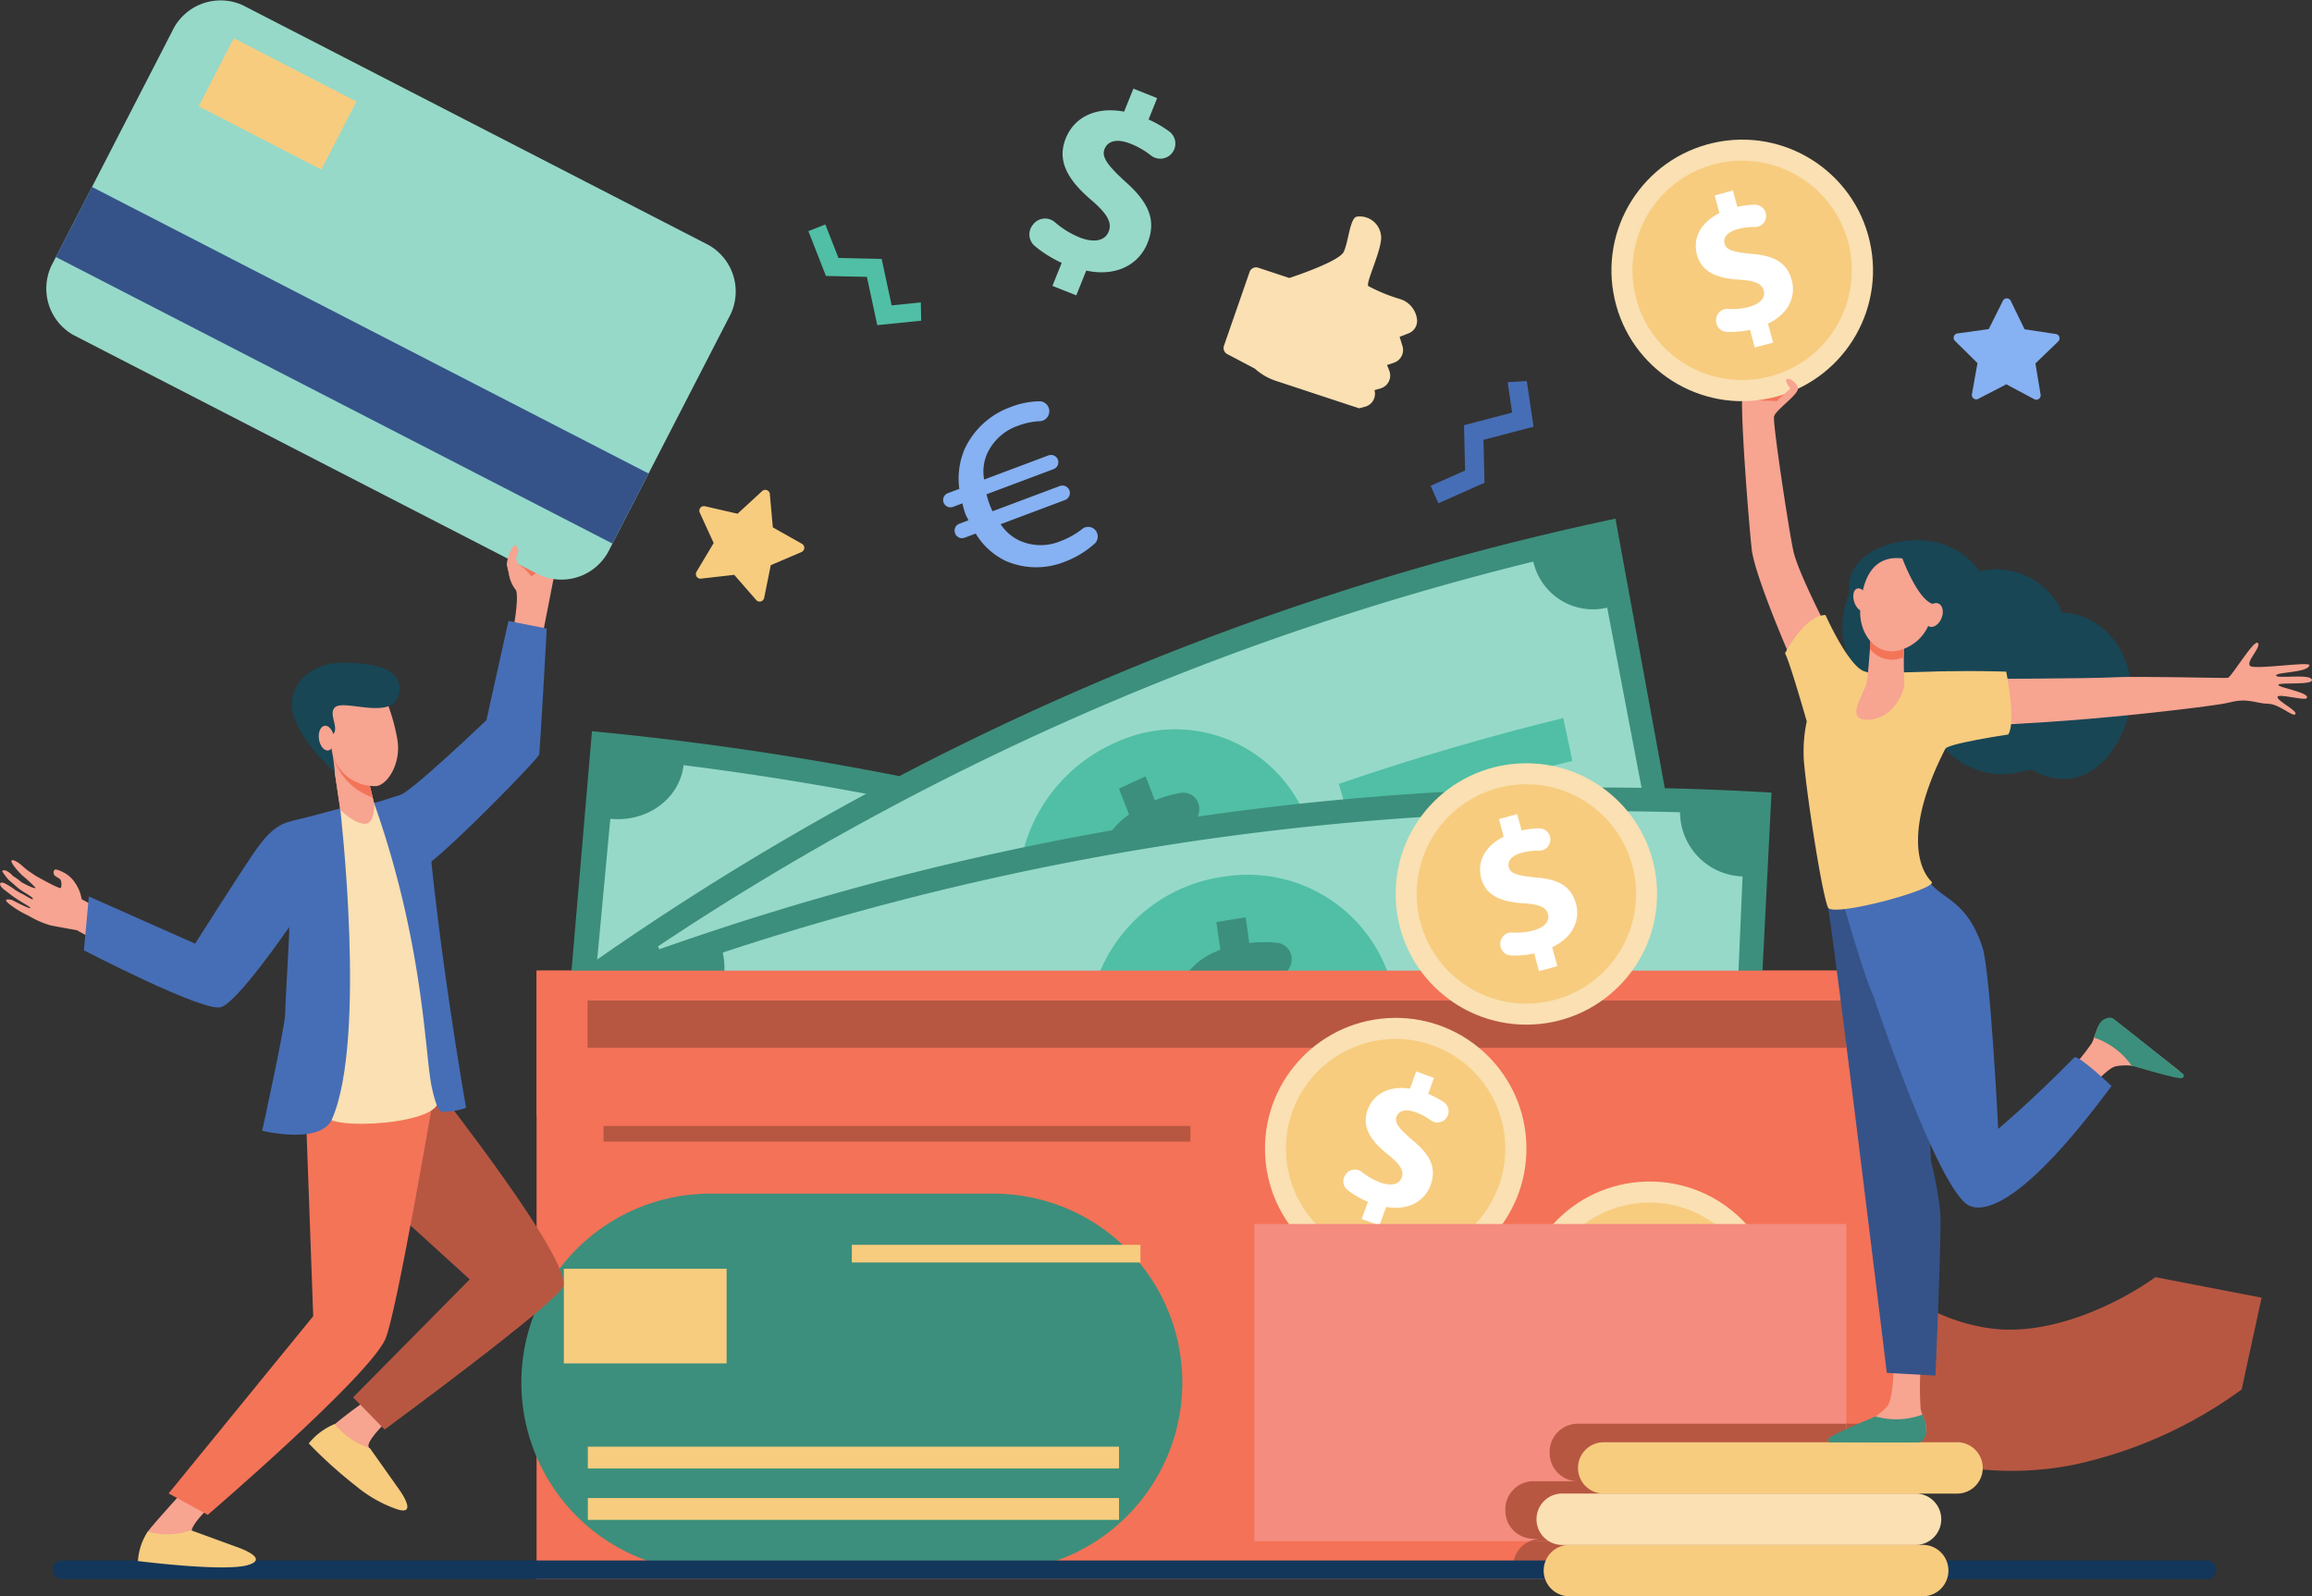 <svg xmlns="http://www.w3.org/2000/svg" width="242.734" height="167.614" viewBox="0 0 242.734 167.614">
  <rect x="0" y="0" width="242.734" height="167.614" fill="#333333" stroke="none"/>
  <g id="Group_5044" data-name="Group 5044" transform="translate(-28.465 -22.246)">
    <g id="Group_4979" data-name="Group 4979" transform="translate(28.465 22.246)">
      <g id="Group_4952" data-name="Group 4952" transform="translate(183.765 132.195)">
        <path id="Path_8648" data-name="Path 8648" d="M1937.545,1426.713a29.1,29.1,0,0,1-5.738-6.28l12.571-7.942s-.018-.029-.054-.084a16.3,16.3,0,0,0,3.151,3.218,19.631,19.631,0,0,0,9.233,4.024c4.4.7,8.933-.766,11.965-2.119a32.512,32.512,0,0,0,5.666-3.214l11.146,2.154-2.095,9.643a46.34,46.34,0,0,1-17.7,7.918A33.606,33.606,0,0,1,1937.545,1426.713Z" transform="translate(-1931.807 -1412.408)" fill="#b75742"/>
      </g>
      <path id="Path_8649" data-name="Path 8649" d="M2116.32,563.314l2.951-1.53,2.931,1.564a.457.457,0,0,0,.666-.478l-.543-3.279,2.394-2.306a.457.457,0,0,0-.249-.78l-3.286-.5-1.454-2.989a.457.457,0,0,0-.82,0l-1.487,2.971-3.292.459a.457.457,0,0,0-.257.778l2.366,2.333-.582,3.272A.457.457,0,0,0,2116.32,563.314Z" transform="translate(-1908.628 -521.432)" fill="#86b1f2"/>
      <rect id="Rectangle_213" data-name="Rectangle 213" width="145.17" height="15.196" transform="translate(56.335 101.916)" fill="#f47257"/>
      <g id="Group_4954" data-name="Group 4954" transform="translate(58.094 76.779)">
        <path id="Path_8650" data-name="Path 8650" d="M965.534,1019.027a280.338,280.338,0,0,0-104.8-31.4q2.028-23.76,4.058-47.519a324.127,324.127,0,0,1,121.17,36.307Z" transform="translate(-860.736 -940.106)" fill="#3c8f7c"/>
        <path id="Path_8651" data-name="Path 8651" d="M888.163,1005.75l2.765-29.636c3.836.393,7.273-2.082,7.691-5.631a321.751,321.751,0,0,1,101.594,30.441c-1.428,3.246.248,7.253,3.7,9.045q-6.271,13.353-12.542,26.707a6.031,6.031,0,0,0-8.372,2.958,282.546,282.546,0,0,0-89.215-26.732A6.393,6.393,0,0,0,888.163,1005.75Z" transform="translate(-884.945 -966.919)" fill="#96d9c9"/>
        <g id="Group_4953" data-name="Group 4953" transform="translate(16.06 18.48)">
          <path id="Path_8652" data-name="Path 8652" d="M1285.032,1119.586a16.449,16.449,0,0,1-20.49,10.232,17.553,17.553,0,0,1-11.958-20.248c1.891-8.808,11.254-14.086,20.746-11.15S1287.979,1111.1,1285.032,1119.586Z" transform="translate(-1222.334 -1097.604)" fill="#50bfa5"/>
          <path id="Path_8653" data-name="Path 8653" d="M1329.693,1163.033q.354-1.423.707-2.845a15.415,15.415,0,0,1-3.44-1.612,1.836,1.836,0,0,1-.662-2.384l.052-.1a1.765,1.765,0,0,1,2.546-.621,11.322,11.322,0,0,0,3.154,1.461c1.723.482,3.072.171,3.384-1.024.294-1.133-.491-2.14-2.577-3.523-3.015-1.992-4.94-4.071-4.275-6.993.6-2.648,3.044-4.231,6.6-3.92q.349-1.423.7-2.848,1.57.435,3.136.886-.336,1.315-.672,2.631a14.449,14.449,0,0,1,2.786,1.241,1.828,1.828,0,0,1,.727,2.479h0a1.854,1.854,0,0,1-2.589.549,10.356,10.356,0,0,0-2.659-1.172c-2.043-.58-2.91.084-3.114.922-.243.992.7,1.914,3.09,3.629,3.362,2.326,4.368,4.432,3.629,7.1-.736,2.648-3.245,4.31-6.831,3.916q-.394,1.524-.789,3.047Q1331.148,1163.436,1329.693,1163.033Z" transform="translate(-1287.555 -1133.81)" fill="#3c8f7c"/>
          <path id="Path_8654" data-name="Path 8654" d="M1022.868,1127.054q-12.515-2.888-25.251-4.7.294-2.285.589-4.569,12.9,1.833,25.605,4.765Z" transform="translate(-997.617 -1115.418)" fill="#50bfa5"/>
          <path id="Path_8655" data-name="Path 8655" d="M1589.181,1283.167q-11.647-5.7-23.681-10.365l1.522-4.324q12.191,4.73,24.012,10.509Z" transform="translate(-1498.869 -1248.429)" fill="#50bfa5"/>
        </g>
      </g>
      <g id="Group_4956" data-name="Group 4956" transform="translate(60.005 54.461)">
        <path id="Path_8656" data-name="Path 8656" d="M995.208,796.764a253.145,253.145,0,0,0-94.793,41.678l-23.39-40.359a292.689,292.689,0,0,1,109.6-48.19Z" transform="translate(-877.025 -749.893)" fill="#3c8f7c"/>
        <path id="Path_8657" data-name="Path 8657" d="M947.067,863.369l-14.414-25.32a7.444,7.444,0,0,0,2.55-9.367,290.491,290.491,0,0,1,91.9-40.4,6.419,6.419,0,0,0,7.756,4.836q2.785,14.6,5.571,29.208a6.356,6.356,0,0,0-4.537,7.676,255.091,255.091,0,0,0-80.7,35.481A5.512,5.512,0,0,0,947.067,863.369Z" transform="translate(-926.126 -783.773)" fill="#96d9c9"/>
        <g id="Group_4955" data-name="Group 4955" transform="translate(20.87 20.934)">
          <path id="Path_8658" data-name="Path 8658" d="M1306.931,949.414c2.54,8.632-1.773,17.86-9.443,21.165-7.678,3.285-16.572-.273-20.07-8.494a17.109,17.109,0,0,1,9.123-22.057A14.792,14.792,0,0,1,1306.931,949.414Z" transform="translate(-1250.194 -937.495)" fill="#50bfa5"/>
          <path id="Path_8659" data-name="Path 8659" d="M1360.45,1005.1l-1.058-2.712a13.4,13.4,0,0,1-3.434.907,1.668,1.668,0,0,1-1.812-1.475c-.006-.037-.012-.075-.017-.112a1.825,1.825,0,0,1,1.534-2.113,9.852,9.852,0,0,0,3.139-.844c1.54-.713,2.362-1.818,1.93-2.966-.412-1.088-1.551-1.389-3.859-1.163-3.332.334-5.907-.094-7.04-2.84-1.026-2.487-.1-5.3,2.7-7.315q-.533-1.354-1.067-2.708,1.4-.653,2.808-1.29l.965,2.519a12.663,12.663,0,0,1,2.745-.785,1.66,1.66,0,0,1,1.913,1.509h0a1.909,1.909,0,0,1-1.607,2.083,9.026,9.026,0,0,0-2.612.759c-1.831.838-2.1,1.917-1.787,2.713.371.943,1.581,1.075,4.3.919,3.773-.288,5.685.746,6.622,3.339.927,2.573,0,5.49-2.868,7.457q.556,1.462,1.11,2.924Q1361.747,1004.49,1360.45,1005.1Z" transform="translate(-1314.87 -974.344)" fill="#3c8f7c"/>
          <path id="Path_8660" data-name="Path 8660" d="M1078.248,1131.315q-10.843,5.662-21.249,12.322-1.052-2-2.1-4.007,10.543-6.749,21.547-12.494Z" transform="translate(-1054.897 -1103.808)" fill="#50bfa5"/>
          <path id="Path_8661" data-name="Path 8661" d="M1588.142,932.811q-11.76,2.878-23.234,6.819-.64-2.2-1.278-4.406,11.626-3.992,23.56-6.914Q1587.666,930.561,1588.142,932.811Z" transform="translate(-1503.939 -928.31)" fill="#50bfa5"/>
        </g>
      </g>
      <g id="Group_4958" data-name="Group 4958" transform="translate(66.113 82.68)">
        <path id="Path_8662" data-name="Path 8662" d="M1046.545,1038.573a256.871,256.871,0,0,0-103.679,15.2l-13.786-45.263a297,297,0,0,1,119.876-17.569Q1047.751,1014.755,1046.545,1038.573Z" transform="translate(-929.08 -990.396)" fill="#3c8f7c"/>
        <path id="Path_8663" data-name="Path 8663" d="M980.534,1063.219l-8.391-28.328a7.165,7.165,0,0,0,4.711-8.389,294.754,294.754,0,0,1,100.51-14.731,6.777,6.777,0,0,0,6.562,6.737q-.641,14.873-1.281,29.745a6.148,6.148,0,0,0-6.286,6.226,258.847,258.847,0,0,0-88.262,12.936A5.827,5.827,0,0,0,980.534,1063.219Z" transform="translate(-967.09 -1009.161)" fill="#96d9c9"/>
        <g id="Group_4957" data-name="Group 4957" transform="translate(18.693 9.198)">
          <path id="Path_8664" data-name="Path 8664" d="M1371.155,1083.444c.508,9.029-5.918,16.815-14.292,17.979a16.148,16.148,0,0,1-17.917-13.543,16.487,16.487,0,0,1,14.181-18.927A15.639,15.639,0,0,1,1371.155,1083.444Z" transform="translate(-1309.342 -1068.793)" fill="#50bfa5"/>
          <path id="Path_8665" data-name="Path 8665" d="M1427.2,1132.12q-.207-1.453-.417-2.905a13.837,13.837,0,0,1-3.615-.033,1.753,1.753,0,0,1-1.454-1.908c0-.038.007-.076.01-.114a1.773,1.773,0,0,1,2.013-1.638,10.182,10.182,0,0,0,3.308.016c1.693-.281,2.765-1.133,2.6-2.359-.155-1.162-1.213-1.755-3.553-2.149-3.381-.56-5.834-1.657-6.317-4.615-.438-2.679,1.133-5.156,4.379-6.365q-.214-1.452-.426-2.9,1.54-.26,3.083-.5.185,1.347.37,2.694a13.013,13.013,0,0,1,2.9-.031,1.741,1.741,0,0,1,1.544,1.967h0a1.856,1.856,0,0,1-2.078,1.59,9.309,9.309,0,0,0-2.767.042c-2.01.325-2.53,1.3-2.4,2.152.148,1.011,1.317,1.459,4.045,2.029,3.807.722,5.461,2.23,5.787,4.988.319,2.736-1.281,5.313-4.58,6.456q.21,1.562.42,3.124Q1428.623,1131.88,1427.2,1132.12Z" transform="translate(-1380.831 -1102.202)" fill="#3c8f7c"/>
          <path id="Path_8666" data-name="Path 8666" d="M1113.487,1212.751q-12.067,2.606-23.935,6.29-.576-2.218-1.151-4.436,12.023-3.734,24.27-6.377Q1113.079,1210.49,1113.487,1212.751Z" transform="translate(-1088.401 -1191.868)" fill="#50bfa5"/>
          <path id="Path_8667" data-name="Path 8667" d="M1674.97,1159.125q-12.328-.334-24.622.437-.12-2.3-.24-4.6,12.454-.78,24.966-.444Q1675.022,1156.821,1674.97,1159.125Z" transform="translate(-1584.202 -1144.368)" fill="#50bfa5"/>
        </g>
      </g>
      <rect id="Rectangle_214" data-name="Rectangle 214" width="145.17" height="63.89" transform="translate(56.335 101.916)" fill="#f47257"/>
      <path id="Path_8668" data-name="Path 8668" d="M1756.038,1559.848h-35.922a2.953,2.953,0,0,0-2.884,3.019h0a2.953,2.953,0,0,0,2.884,3.019h-4.659a2.955,2.955,0,0,0-2.883,3.021h0a2.954,2.954,0,0,0,2.883,3.02h.808a2.954,2.954,0,0,0-2.884,3.02,3.116,3.116,0,0,0,.243,1.212h42.414Z" transform="translate(-1554.532 -1410.354)" fill="#b75742"/>
      <rect id="Rectangle_215" data-name="Rectangle 215" width="132.151" height="4.961" transform="translate(61.685 105.061)" fill="#b75742"/>
      <g id="Group_4959" data-name="Group 4959" transform="translate(54.737 125.334)">
        <path id="Rectangle_216" data-name="Rectangle 216" d="M19.84,0H49.552a19.84,19.84,0,0,1,19.84,19.84v0A19.839,19.839,0,0,1,49.552,39.679H19.84A19.84,19.84,0,0,1,0,19.84v0A19.84,19.84,0,0,1,19.84,0Z" transform="translate(0 0)" fill="#3c8f7c"/>
        <rect id="Rectangle_217" data-name="Rectangle 217" width="17.088" height="9.935" transform="translate(4.461 7.891)" fill="#f7cc7f"/>
        <rect id="Rectangle_218" data-name="Rectangle 218" width="30.303" height="1.855" transform="translate(34.696 5.374)" fill="#f7cc7f"/>
        <rect id="Rectangle_219" data-name="Rectangle 219" width="55.768" height="2.291" transform="translate(6.978 26.568)" fill="#f7cc7f"/>
        <rect id="Rectangle_220" data-name="Rectangle 220" width="55.768" height="2.291" transform="translate(6.978 31.963)" fill="#f7cc7f"/>
      </g>
      <rect id="Rectangle_221" data-name="Rectangle 221" width="61.618" height="1.647" transform="translate(63.363 118.228)" fill="#b75742"/>
      <g id="Group_4961" data-name="Group 4961" transform="translate(146.528 80.144)">
        <circle id="Ellipse_387" data-name="Ellipse 387" cx="13.723" cy="13.723" r="13.723" fill="#fae0b2"/>
        <path id="Path_8669" data-name="Path 8669" d="M1654.19,992.49a11.515,11.515,0,1,1-16.041-2.81A11.516,11.516,0,0,1,1654.19,992.49Z" transform="translate(-1631.041 -985.383)" fill="#f7cc7f"/>
        <g id="Group_4960" data-name="Group 4960" transform="translate(8.855 5.339)">
          <path id="Path_8670" data-name="Path 8670" d="M1696.112,1030.77l-.5-1.856a9.344,9.344,0,0,1-2.451.216,1.17,1.17,0,0,1-1.11-1.154v-.074a1.168,1.168,0,0,1,1.24-1.183,6.813,6.813,0,0,0,2.217-.208c1.113-.3,1.759-.937,1.548-1.718-.2-.742-.953-1.042-2.53-1.14-2.28-.138-3.971-.729-4.483-2.623-.465-1.719.382-3.395,2.361-4.37l-.5-1.855,1.915-.518.464,1.719a8.635,8.635,0,0,1,1.853-.225,1.168,1.168,0,0,1,1.167,1.155h0a1.168,1.168,0,0,1-1.193,1.185,6.227,6.227,0,0,0-1.782.221c-1.27.344-1.532,1-1.384,1.548.175.645.969.87,2.8,1.046,2.546.191,3.774,1.012,4.249,2.77.471,1.739-.358,3.556-2.5,4.554l.54,1.993Z" transform="translate(-1689.915 -1014.286)" fill="#fff"/>
        </g>
      </g>
      <g id="Group_4963" data-name="Group 4963" transform="translate(153.79 118.379)">
        <circle id="Ellipse_388" data-name="Ellipse 388" cx="13.723" cy="13.723" r="13.723" transform="translate(0 19.407) rotate(-45)" fill="#fae0b2"/>
        <path id="Path_8671" data-name="Path 8671" d="M1764.529,1366.806a11.515,11.515,0,1,1-16.041-2.81A11.516,11.516,0,0,1,1764.529,1366.806Z" transform="translate(-1735.696 -1354.015)" fill="#f7cc7f"/>
        <g id="Group_4962" data-name="Group 4962" transform="translate(14.539 11.023)">
          <path id="Path_8672" data-name="Path 8672" d="M1806.451,1405.087l-.5-1.856a9.318,9.318,0,0,1-2.451.216,1.171,1.171,0,0,1-1.11-1.154v-.074a1.167,1.167,0,0,1,1.239-1.183,6.84,6.84,0,0,0,2.218-.208c1.113-.3,1.759-.937,1.547-1.718-.2-.742-.953-1.043-2.53-1.14-2.28-.137-3.971-.728-4.483-2.624-.465-1.719.382-3.394,2.361-4.37l-.5-1.856,1.914-.517.465,1.719a8.653,8.653,0,0,1,1.852-.225,1.168,1.168,0,0,1,1.168,1.155h0a1.169,1.169,0,0,1-1.193,1.185,6.213,6.213,0,0,0-1.782.22c-1.27.343-1.532,1-1.384,1.548.174.645.968.87,2.8,1.046,2.546.192,3.774,1.013,4.25,2.771.47,1.739-.359,3.556-2.5,4.554l.54,1.992Z" transform="translate(-1800.254 -1388.603)" fill="#fff"/>
        </g>
      </g>
      <g id="Group_4965" data-name="Group 4965" transform="translate(131.322 105.402)">
        <circle id="Ellipse_389" data-name="Ellipse 389" cx="13.723" cy="13.723" r="13.723" transform="matrix(1, -0.017, 0.017, 1, 1.255, 1.712)" fill="#fae0b2"/>
        <circle id="Ellipse_390" data-name="Ellipse 390" cx="11.515" cy="11.515" r="11.515" transform="translate(0 9.37) rotate(-24.006)" fill="#f7cc7f"/>
        <g id="Group_4964" data-name="Group 4964" transform="translate(9.715 7.109)">
          <path id="Path_8673" data-name="Path 8673" d="M1569.57,1260.128l.655-1.808a9.351,9.351,0,0,1-2.13-1.231,1.169,1.169,0,0,1-.245-1.581l.042-.062a1.168,1.168,0,0,1,1.694-.257,6.8,6.8,0,0,0,1.935,1.1c1.084.394,1.978.244,2.254-.517.262-.723-.181-1.4-1.417-2.387-1.787-1.423-2.831-2.877-2.161-4.722.606-1.675,2.262-2.559,4.442-2.221l.655-1.807,1.864.675-.606,1.674a8.7,8.7,0,0,1,1.645.88,1.169,1.169,0,0,1,.292,1.617h0a1.17,1.17,0,0,1-1.658.284,6.208,6.208,0,0,0-1.585-.843c-1.237-.449-1.83-.06-2.022.472-.228.627.293,1.269,1.689,2.464,1.975,1.619,2.508,3,1.887,4.71-.614,1.693-2.336,2.7-4.662,2.291l-.7,1.94Z" transform="translate(-1567.645 -1244.639)" fill="#fff"/>
        </g>
      </g>
      <rect id="Rectangle_222" data-name="Rectangle 222" width="62.152" height="33.309" transform="translate(131.685 128.519)" fill="#f48c7f"/>
      <path id="Path_8674" data-name="Path 8674" d="M1717.232,1562.867h0a2.953,2.953,0,0,0,2.884,3.019h-4.659a2.955,2.955,0,0,0-2.883,3.021h0a2.954,2.954,0,0,0,2.883,3.02h.808a2.759,2.759,0,0,0-1.159.254h33.263v-12.333h-28.252A2.953,2.953,0,0,0,1717.232,1562.867Z" transform="translate(-1554.532 -1410.354)" fill="#b75742"/>
      <g id="Group_4967" data-name="Group 4967" transform="translate(5.526 151.443)">
        <g id="Group_4966" data-name="Group 4966" transform="translate(0 12.415)">
          <path id="Path_8675" data-name="Path 8675" d="M412.709,1683.241h0a.94.94,0,0,0,.9.974H638.946a.941.941,0,0,0,.9-.974h0a.941.941,0,0,0-.9-.974H413.613A.94.94,0,0,0,412.709,1683.241Z" transform="translate(-412.709 -1682.267)" fill="#13375b"/>
        </g>
        <path id="Path_8676" data-name="Path 8676" d="M1786.771,1673.722h-37.1a2.7,2.7,0,0,1-2.7-2.7h0a2.7,2.7,0,0,1,2.7-2.7h37.1a2.694,2.694,0,0,1,2.694,2.7h0A2.7,2.7,0,0,1,1786.771,1673.722Z" transform="translate(-1590.428 -1657.551)" fill="#f7cc7f"/>
        <path id="Path_8677" data-name="Path 8677" d="M1780.344,1627.783h-37.1a2.7,2.7,0,0,1-2.7-2.7h0a2.7,2.7,0,0,1,2.7-2.7h37.1a2.7,2.7,0,0,1,2.695,2.7h0A2.7,2.7,0,0,1,1780.344,1627.783Z" transform="translate(-1584.755 -1617.003)" fill="#fae0b2"/>
        <path id="Path_8678" data-name="Path 8678" d="M1817.443,1581.843h-37.1a2.7,2.7,0,0,1-2.695-2.7h0a2.7,2.7,0,0,1,2.695-2.695h37.1a2.7,2.7,0,0,1,2.7,2.695h0A2.7,2.7,0,0,1,1817.443,1581.843Z" transform="translate(-1617.501 -1576.453)" fill="#f7cc7f"/>
      </g>
      <path id="Path_8679" data-name="Path 8679" d="M1653.817,626.77l.472,3.193-5.053,1.327.114,4.754-3.62,1.611.816,1.832,4.841-2.155-.108-4.505,5.257-1.38-.71-4.8Z" transform="translate(-1495.531 -586.642)" fill="#466eb6"/>
      <g id="Group_4968" data-name="Group 4968" transform="translate(108.075 9.312)">
        <path id="Path_8680" data-name="Path 8680" d="M1289.133,385.8l.974-2.417a12.645,12.645,0,0,1-2.827-1.771,1.586,1.586,0,0,1-.258-2.154l.06-.081a1.583,1.583,0,0,1,2.307-.266,9.222,9.222,0,0,0,2.568,1.587c1.45.584,2.668.424,3.078-.593.39-.966-.178-1.905-1.8-3.3-2.354-2.013-3.7-4.033-2.7-6.5.9-2.239,3.187-3.359,6.124-2.8l.974-2.417,2.493,1-.9,2.239a11.7,11.7,0,0,1,2.187,1.27,1.583,1.583,0,0,1,.319,2.2h0a1.584,1.584,0,0,1-2.259.305,8.438,8.438,0,0,0-2.107-1.218c-1.654-.666-2.475-.169-2.762.543-.338.839.337,1.732,2.171,3.418,2.6,2.288,3.254,4.18,2.332,6.469-.912,2.264-3.294,3.552-6.424,2.881l-1.046,2.6Z" transform="translate(-1286.715 -365.093)" fill="#96d9c9"/>
      </g>
      <path id="Path_8681" data-name="Path 8681" d="M1225.573,658.575a1.013,1.013,0,0,1-.174,1.275,9.966,9.966,0,0,1-3.162,1.907,8.006,8.006,0,0,1-6.157-.085,7.375,7.375,0,0,1-3.169-2.882l-1.169.439a.769.769,0,0,1-.99-.45l-.011-.03a.768.768,0,0,1,.45-.99l.96-.36c-.154-.318-.263-.517-.331-.7a7.6,7.6,0,0,1-.3-1.083l-.99.372a.77.77,0,0,1-.99-.45h0a.769.769,0,0,1,.45-.99l1.2-.45a7.9,7.9,0,0,1,.573-4.218,8.494,8.494,0,0,1,4.824-4.377,8.672,8.672,0,0,1,3-.6,1.037,1.037,0,0,1,1.047.988v.017a1.04,1.04,0,0,1-1,1.085,7.448,7.448,0,0,0-2.335.5,5.533,5.533,0,0,0-3.148,2.824,4.615,4.615,0,0,0-.352,2.8l6.749-2.533a.769.769,0,0,1,.99.45h0a.769.769,0,0,1-.449.99l-7.049,2.645c.094.341.188.682.267.892.1.27.2.54.367.889l7.063-2.651a.786.786,0,0,1,1.011.459h0a.785.785,0,0,1-.459,1.011l-6.764,2.539a4.885,4.885,0,0,0,1.98,1.72,5.4,5.4,0,0,0,4.33.051,8.451,8.451,0,0,0,2.253-1.27,1.013,1.013,0,0,1,1.49.262Z" transform="translate(-1110.472 -602.766)" fill="#86b1f2"/>
      <path id="Path_8682" data-name="Path 8682" d="M1100.744,494.8l-3.064.311-1.044-4.875-4.536-.1-1.379-3.521-1.782.7,1.844,4.708,4.3.093,1.087,5.071,4.611-.468Z" transform="translate(-1004.068 -463.046)" fill="#50bfa5"/>
      <g id="Group_4969" data-name="Group 4969" transform="translate(128.459 22.734)">
        <path id="Path_8683" data-name="Path 8683" d="M1464.071,484.862l3.278,1.081s5.2-1.684,5.71-2.743.656-3.63,1.4-3.7a2.24,2.24,0,0,1,2.51,1.93c.247,1.277-1.623,4.968-1.331,5.361a17.959,17.959,0,0,0,3.421,1.392,2.556,2.556,0,0,1,1.691,2.061v0a1.407,1.407,0,0,1-.879,1.512l-.943.364.3.974a1.406,1.406,0,0,1-.89,1.744l-.729.245.234.593a1.406,1.406,0,0,1-.908,1.859l-.637.185.026.17a1.4,1.4,0,0,1-1.022,1.571l-.633.166-8.731-2.881a6.23,6.23,0,0,1-2.213-1.285l-2.9-1.53a.721.721,0,0,1-.338-.876l2.688-7.741A.719.719,0,0,1,1464.071,484.862Z" transform="translate(-1460.443 -479.489)" fill="#fae0b2"/>
      </g>
      <path id="Path_8684" data-name="Path 8684" d="M995.443,735.508l.694-3.44,3.227-1.379a.482.482,0,0,0,.047-.864l-3.057-1.724-.314-3.5a.482.482,0,0,0-.807-.312l-2.583,2.375-3.422-.782a.482.482,0,0,0-.546.671l1.461,3.191-1.8,3.012a.482.482,0,0,0,.469.726l3.486-.4,2.309,2.644A.482.482,0,0,0,995.443,735.508Z" transform="translate(-915.215 -672.724)" fill="#f7cc7f"/>
      <g id="Group_4972" data-name="Group 4972">
        <g id="Group_4970" data-name="Group 4970" transform="translate(0 58.586)">
          <path id="Path_8685" data-name="Path 8685" d="M652.355,1541.029a45.891,45.891,0,0,0-4.979,4.027c-.976,1.332,7.288,3.825,6.386,2.265-.208-.359-.8-1.567-.828-1.685-.138-.635,1.614-2.346,1.614-2.346Z" transform="translate(-614.244 -1452.328)" fill="#f7a491"/>
          <path id="Path_8686" data-name="Path 8686" d="M651.237,1566.792l-2.921-4.128a7.962,7.962,0,0,1-3.7-2.529,6.846,6.846,0,0,0-2.718,2.034,47.638,47.638,0,0,0,4.969,4.479,13.811,13.811,0,0,0,4.254,2.416C653.594,1569.9,651.237,1566.792,651.237,1566.792Z" transform="translate(-609.484 -1469.192)" fill="#f7cc7f"/>
          <path id="Path_8687" data-name="Path 8687" d="M367.769,1055.957s.529.468.716.61c.219.167.913.618.913.618s2.511,1.428,2.6,1.24a1.243,1.243,0,0,0-.043-.873c-.124-.143-.486-.29-.61-.433a.46.46,0,0,1-.007-.589c.16-.159,1.018.309,1.018.309a3.2,3.2,0,0,1,.986.853,4.144,4.144,0,0,1,.836,1.914,39.055,39.055,0,0,0,3.681,1.84s10.529,4.376,11.1,4.615h.007a3.056,3.056,0,0,1-.318,1.368c-.252,1.5-.7,1.6-1.041,3.054-1.615-.817-12.794-6.975-13.93-7.616,0,0-1.7-.291-2.766-.508a9.487,9.487,0,0,1-2.283-1,9.969,9.969,0,0,1-2.042-1.237c-.9-.7.263-.436.263-.436s1.9,1.005,1.945.845c.038-.123-1.028-.612-2.034-1.375-.259-.2-.513-.391-.745-.572-.61-.474-.5-.971.211-.574a8.075,8.075,0,0,1,.938.6,6.46,6.46,0,0,0,.911.51,8.624,8.624,0,0,0,.942.52c0-.038.15-.05-.118-.268-.323-.26-1.126-.666-1.572-1.085-.253-.237-.81-.7-.81-.7a6.979,6.979,0,0,1-.68-.911c.189-.306.839.145,1.141.511a5.36,5.36,0,0,1,.883.644s1.381.771,1.488.582a18.217,18.217,0,0,0-1.441-1.332c-.644-.63-1.193-1.367-1.091-1.509C366.981,1055.331,367.769,1055.957,367.769,1055.957Z" transform="translate(-365.608 -1023.781)" fill="#f8a492"/>
          <path id="Path_8688" data-name="Path 8688" d="M634.339,1263.711l.681,3.365,17.105,15.559-12.244,12.391,3.306,3.379s18.083-13.28,18.736-15.02c1-2.679-12.963-20.426-12.963-20.426Z" transform="translate(-602.808 -1206.885)" fill="#b75742"/>
          <path id="Path_8689" data-name="Path 8689" d="M501.512,1616.2s-3.451,3.761-4.128,4.686c-.976,1.333,6.311,3.3,5.41,1.74-.208-.359-.8-1.567-.828-1.685-.138-.636,1.614-2.347,1.614-2.347Z" transform="translate(-481.843 -1518.68)" fill="#f7a491"/>
          <path id="Path_8690" data-name="Path 8690" d="M499.363,1656.887l-4.75-1.735a7.439,7.439,0,0,1-4.532.147,6.29,6.29,0,0,0-1.026,3.09s9,1.148,11.508.431S499.363,1656.887,499.363,1656.887Z" transform="translate(-474.571 -1553.061)" fill="#f7cc7f"/>
          <path id="Path_8691" data-name="Path 8691" d="M530.928,1272.642l.768,21.231-15.178,18.61,4.106,2.249s16.79-14.41,18.633-18.424c1.144-2.491,4.991-25,4.991-25Z" transform="translate(-498.812 -1214.257)" fill="#f47458"/>
          <path id="Path_8692" data-name="Path 8692" d="M669.246,1035.176c-1.392-3.14-1.23-25.65-6.645-30.922-1.9.322-3.264.5-3.581.586-.282,2.319-.593,10.827-.784,18.626-.127,5.2,0,10.644-.636,13.516C657.2,1038.762,670.517,1038.045,669.246,1035.176Z" transform="translate(-623.332 -978.534)" fill="#fae0b2"/>
          <path id="Path_8693" data-name="Path 8693" d="M463.131,1010.351c-1.52.347-2.639.59-4.631,3.533-1.907,2.817-6.142,9.5-6.142,9.5l-11.154-4.954-.521,5.65s12.619,6.559,14.4,5.968,6.786-7.908,7.156-8.4c.087-.116-.42,7.814-.42,9.082s-2.419,12.3-2.419,12.3,6.138,1.511,7.336-1.233c3.673-8.414.854-32.615.854-32.615S464.225,1010.1,463.131,1010.351Z" transform="translate(-431.874 -982.883)" fill="#466eb6"/>
          <path id="Path_8694" data-name="Path 8694" d="M820.069,788.422a3.341,3.341,0,0,1-.75-1.939l-.209-.8c.19-.078,3.91-.607,5.032-.636a2.043,2.043,0,0,1,.129.846c-.167.917-1.338,6.87-1.338,6.87l-3.2.064S820.426,789.3,820.069,788.422Z" transform="translate(-765.9 -785.045)" fill="#f7a491"/>
          <path id="Path_8695" data-name="Path 8695" d="M710.992,861.822s2.2,6.255,4.007,5.354,11.971-11.261,12.072-11.761.8-13.217.8-13.217l-4.019-.8-2.311,10.413s-7.436,7.109-8.943,7.81A2.793,2.793,0,0,0,710.992,861.822Z" transform="translate(-670.468 -834.784)" fill="#466eb6"/>
          <path id="Path_8696" data-name="Path 8696" d="M707.484,1030.063a6.81,6.81,0,0,0,2.477-.412s-2.317-13.06-3.664-26.01c-.532-5.116-1.026-7.213-3.136-6.843-.611.107-2.264.737-2.864.838,5.3,15.006,5.322,26.557,6.073,29.907C706.746,1029.223,707.074,1030.073,707.484,1030.063Z" transform="translate(-661.027 -971.915)" fill="#466eb6"/>
          <path id="Path_8697" data-name="Path 8697" d="M665.949,959.239l.556,2.267s.127,1.973-.789,2.151c-1.105.214-2.747-1.439-2.747-1.439l-.951-6.394Z" transform="translate(-627.24 -935.786)" fill="#f7a491"/>
          <path id="Path_8698" data-name="Path 8698" d="M665.949,959.239l.556,2.267s.127,1.973-.789,2.151c-1.105.214-2.747-1.439-2.747-1.439l-.951-6.394Z" transform="translate(-627.24 -935.786)" fill="#f7a491"/>
          <path id="Path_8699" data-name="Path 8699" d="M662.1,956.075l3.922,3.386.416,1.694A6.567,6.567,0,0,1,662.1,956.075Z" transform="translate(-627.31 -936.008)" fill="#f47458"/>
          <path id="Path_8700" data-name="Path 8700" d="M663.7,905.935a2.317,2.317,0,0,1,2.136,1.6,20.141,20.141,0,0,1,.856,3.283c.415,2.459-.985,4.71-2.2,4.889a4.61,4.61,0,0,1-4.762-4.11c-.275-1.493-.637-3.452.591-4.48A5.52,5.52,0,0,1,663.7,905.935Z" transform="translate(-624.973 -891.751)" fill="#f7a491"/>
          <path id="Path_8701" data-name="Path 8701" d="M631.35,890.272s-4.295-3.828-4.483-6.818,2.574-4.592,4.936-4.675a16.051,16.051,0,0,1,2.89.149c2.366.3,3.9,1.347,3.359,3.285-.725,2.6-5.635.407-6.639,1.214-.828.667.515,2.27-.29,2.882-.756.574-.371.38-.121,1.473A19.318,19.318,0,0,1,631.35,890.272Z" transform="translate(-596.206 -867.77)" fill="#184655"/>
          <path id="Path_8702" data-name="Path 8702" d="M650.848,936.6c.106.717.544,1.246.978,1.181s.7-.7.593-1.413-.545-1.245-.978-1.181S650.742,935.885,650.848,936.6Z" transform="translate(-617.36 -917.567)" fill="#f7a491"/>
          <path id="Path_8703" data-name="Path 8703" d="M829.142,787.665a5.154,5.154,0,0,1,1.387,1.311s1.812-1.161,1.748-1.529c-.084-.488-1.936.418-1.936.418Z" transform="translate(-774.755 -787.038)" fill="#f47458"/>
        </g>
        <g id="Group_4971" data-name="Group 4971" transform="translate(4.889)">
          <path id="Path_8704" data-name="Path 8704" d="M410.071,320.894l48.906,25.181a5.607,5.607,0,0,0,7.431-2.724L478.9,319.1a5.606,5.606,0,0,0-2.1-7.632l-48.906-25.181a5.606,5.606,0,0,0-7.431,2.725l-12.489,24.255A5.606,5.606,0,0,0,410.071,320.894Z" transform="translate(-407.276 -285.729)" fill="#96d9c9"/>
          <rect id="Rectangle_223" data-name="Rectangle 223" width="8.277" height="65.727" transform="translate(0.977 26.988) rotate(-62.756)" fill="#355389"/>
        </g>
        <rect id="Rectangle_224" data-name="Rectangle 224" width="14.491" height="8.038" transform="translate(24.543 4.017) rotate(27.293)" fill="#f7cc7f"/>
        <path id="Path_8705" data-name="Path 8705" d="M820.258,775.719c-.085-.23-.253-.551-.17-.677.521-.8-.041-1.663-.42-.985a4.255,4.255,0,0,0-.573,1.71c.024.326.355,1.57.355,1.57A1.155,1.155,0,0,0,820.258,775.719Z" transform="translate(-765.884 -716.545)" fill="#f7a491"/>
      </g>
      <g id="Group_4978" data-name="Group 4978" transform="translate(166.502 11.983)">
        <g id="Group_4977" data-name="Group 4977" transform="translate(0 0)">
          <g id="Group_4974" data-name="Group 4974" transform="translate(16.068 28.114)">
            <path id="Path_8706" data-name="Path 8706" d="M2015.863,1504.215a30.813,30.813,0,0,0-.056,4.967c.131.653.859,2,.525,2.609a1.664,1.664,0,0,1-.716.768l-8.659.137c-.473.008-.161-.29.22-.565a17.519,17.519,0,0,1,3.113-1.694c.13-.062.6-.357.772-.459a5.962,5.962,0,0,0,1.238-1.076c.622-.681.676-3.982.676-3.982Z" transform="translate(-1996.733 -1401.345)" fill="#f7a491"/>
            <path id="Path_8707" data-name="Path 8707" d="M2003.675,1072.427s-3.722-1.835-3.006,2.156,6.17,48.868,6.17,48.868l5.107.283s.653-14.962.509-17.111a39.181,39.181,0,0,0-.989-5.472l-.434-13.274-4.818-16.389Z" transform="translate(-1991.314 -1019.391)" fill="#355389"/>
            <path id="Path_8708" data-name="Path 8708" d="M2006.37,1551.887a7.962,7.962,0,0,0,4.93-.19,3.853,3.853,0,0,1,.4,2.027c-.21.6-.484.871-.749.877-2.092.054-7.688,0-9.283.016a.256.256,0,0,1-.2-.421C2001.858,1553.733,2006.2,1551.99,2006.37,1551.887Z" transform="translate(-1992.04 -1443.256)" fill="#3c8f7c"/>
            <path id="Path_8709" data-name="Path 8709" d="M1933.4,653.537s-3.146-6.055-3.635-8.278-2.179-13.417-2.036-14.138,2.815-2.456,2.486-3.068-2.877-.614-3.459-.562a5.274,5.274,0,0,0-2.257.806c-.5.414.564,13.828.882,16.717s4.228,11.782,4.228,11.782Z" transform="translate(-1924.045 -627.471)" fill="#f7a491"/>
            <g id="Group_4973" data-name="Group 4973" transform="translate(4.839 16.63)">
              <path id="Path_8710" data-name="Path 8710" d="M2210.329,1204.041a30.836,30.836,0,0,0,3.173-3.822c.311-.589.59-2.091,1.236-2.357a1.663,1.663,0,0,1,1.04-.145l6.811,5.349c.371.291-.06.326-.528.3a17.568,17.568,0,0,1-3.484-.646c-.139-.034-.692-.1-.889-.13a5.976,5.976,0,0,0-1.64.055c-.912.136-3.034,2.666-3.034,2.666Z" transform="translate(-2181.293 -1147.415)" fill="#f7a491"/>
              <path id="Path_8711" data-name="Path 8711" d="M2243.331,1201.5a7.959,7.959,0,0,0-3.948-2.957c.239-.683.5-1.575.944-1.85.544-.335.918-.266,1.127-.1,1.659,1.276,6,4.767,7.252,5.756a.256.256,0,0,1-.109.455C2248,1202.91,2243.529,1201.528,2243.331,1201.5Z" transform="translate(-2206.938 -1146.324)" fill="#3c8f7c"/>
              <path id="Path_8712" data-name="Path 8712" d="M2037.279,776.8a7.586,7.586,0,0,0-8.663-4.351,7.972,7.972,0,0,0-5.169-3.145c-3.95-.56-9.045,1.356-8.525,5.478-1.248,2.883-.942,6.856,1.55,8.8-.458,3.791,3.342,7.152,7.84,6.7a8.151,8.151,0,0,0,7.9,3.392,17.9,17.9,0,0,1,1.963-.363c-.23-.026,5.13,3.485,8.827-2.766C2046.773,784.171,2043.058,777.04,2037.279,776.8Z" transform="translate(-2008.182 -769.209)" fill="#184655"/>
              <path id="Path_8713" data-name="Path 8713" d="M2014.207,1066.829s8.348-3.711,8.479-3.288c1.046,3.371,4.3,2.283,6.235,8.22.81,2.486,1.641,19.024,1.641,19.024s3.291-2.732,7.995-7.5c.362-.366,3.9,3,3.9,3-9.337,12.615-13.364,13.273-14.923,12.567-3.252-1.474-10.113-22.1-10.1-22.1C2016.605,1075.143,2014.207,1066.829,2014.207,1066.829Z" transform="translate(-2008.182 -1028.977)" fill="#466eb6"/>
              <path id="Path_8714" data-name="Path 8714" d="M2132.151,864.648s12.065-.015,14.648-.164c2.337-.135,11.611.1,11.973.059s2.76-4.1,3.158-3.666-1.334,2.013-.8,2.422,6.291-.507,6.215-.082c-.143.8-3.5.695-3.5,1.079s3.514-.216,3.752.422-3.377.26-3.522.545,3.353.806,3,1.4c-.194.322-3.1-.538-3.085-.1s2.133,1.439,1.874,1.789-1.663-1.074-2.893-1.092-2.108-.659-4.072-.121c-.97.266-8.367,1.17-14.619,1.7-6.407.548-11.66.721-11.66.721Z" transform="translate(-2112.287 -850.093)" fill="#f7a491"/>
              <path id="Path_8715" data-name="Path 8715" d="M1964.834,851.386a15.35,15.35,0,0,1,.308-4.072c-.586-2.012-1.832-6.3-2.28-7.148,0,0,2.1-4.037,4.25-4.009,0,0,2.2,4.95,3.894,5.836a4.217,4.217,0,0,0,.854.255c1.64-.011,7.368-.185,8.438-.2l-.6,8.128c-4.151,8.137-3.027,12.407-1.447,13.987.742.742-10.359,3.758-10.871,2.706C1966.776,865.621,1965.157,855.3,1964.834,851.386Z" transform="translate(-1962.862 -828.301)" fill="#f7cc7f"/>
              <path id="Path_8716" data-name="Path 8716" d="M2086.662,886.571c1.057-.5,8.7-.252,8.7-.252s1.068,5.325.205,6.6c0,0-6.838,1.017-6.643,1.578Z" transform="translate(-2072.137 -872.522)" fill="#f7cc7f"/>
              <path id="Path_8717" data-name="Path 8717" d="M2031.68,848.1a39.828,39.828,0,0,0,0,4.114c.136,1.21-1.241,4.046-3.8,4.1s-.376-2.721-.151-3.912.494-5.85.494-5.85Z" transform="translate(-2019.159 -837.47)" fill="#f7a491"/>
              <path id="Path_8718" data-name="Path 8718" d="M2038.937,846.544s-.062,1.082-.152,2.336a2.981,2.981,0,0,0,3.561.87c.017-.9.051-1.653.051-1.653Z" transform="translate(-2029.877 -837.47)" fill="#f47458"/>
              <path id="Path_8719" data-name="Path 8719" d="M2034.929,785.27a4.259,4.259,0,0,1,2.266,1.886c.815,1.452,1.158,5.586-1.972,7.289s-5.277-1.159-5.133-3.8S2031.038,784.536,2034.929,785.27Z" transform="translate(-2022.195 -783.298)" fill="#f7a491"/>
              <path id="Path_8720" data-name="Path 8720" d="M2024.021,813.694c.212.654.691,1.083,1.073.959s.517-.753.305-1.406-.692-1.083-1.073-.959S2023.809,813.041,2024.021,813.694Z" transform="translate(-2016.757 -807.215)" fill="#f7a491"/>
              <path id="Path_8721" data-name="Path 8721" d="M2067.667,785.027s1.59,4.346,3.215,4.836,1.456,2.611,1.456,2.611.3-4.9-1.17-6.133A6.525,6.525,0,0,0,2067.667,785.027Z" transform="translate(-2055.369 -783.171)" fill="#184655"/>
              <path id="Path_8722" data-name="Path 8722" d="M2087.984,826.323c-.265.669-.113,1.358.34,1.536s1.034-.219,1.3-.889.112-1.357-.342-1.536S2088.249,825.653,2087.984,826.323Z" transform="translate(-2073.189 -818.799)" fill="#f7a491"/>
            </g>
            <path id="Path_8723" data-name="Path 8723" d="M1921.621,635.087s3.535.154,3.95.154,1.623-1.249,1.623-1.249Z" transform="translate(-1921.621 -633.228)" fill="#f47458"/>
          </g>
          <g id="Group_4976" data-name="Group 4976" transform="translate(0)">
            <circle id="Ellipse_391" data-name="Ellipse 391" cx="13.723" cy="13.723" r="13.723" transform="matrix(0.976, -0.22, 0.22, 0.976, 0, 6.036)" fill="#fae0b2"/>
            <path id="Path_8724" data-name="Path 8724" d="M1847.283,434.421a11.515,11.515,0,1,1-16.041-2.81A11.515,11.515,0,0,1,1847.283,434.421Z" transform="translate(-1821.453 -424.632)" fill="#f7cc7f"/>
            <g id="Group_4975" data-name="Group 4975" transform="translate(11.537 8.021)">
              <path id="Path_8725" data-name="Path 8725" d="M1889.2,472.7l-.5-1.856a9.336,9.336,0,0,1-2.452.216,1.17,1.17,0,0,1-1.109-1.153v-.074a1.168,1.168,0,0,1,1.24-1.183,6.813,6.813,0,0,0,2.217-.208c1.114-.3,1.759-.937,1.548-1.718-.2-.742-.953-1.042-2.53-1.139-2.28-.138-3.971-.729-4.483-2.624-.465-1.719.382-3.394,2.36-4.37l-.5-1.856,1.914-.518.465,1.719a8.647,8.647,0,0,1,1.853-.225,1.168,1.168,0,0,1,1.167,1.155h0a1.168,1.168,0,0,1-1.193,1.185,6.234,6.234,0,0,0-1.782.221c-1.27.344-1.532,1-1.383,1.548.174.645.969.87,2.8,1.046,2.546.192,3.774,1.013,4.25,2.771.469,1.739-.359,3.556-2.5,4.554l.54,1.993Z" transform="translate(-1883.008 -456.217)" fill="#fff"/>
            </g>
          </g>
        </g>
        <path id="Path_8726" data-name="Path 8726" d="M1955.287,627.07l1.459-1.312s-.688-.823-.4-.981c.465-.257,1.263.737,1.191.979a5.728,5.728,0,0,1-.927,1.021Z" transform="translate(-1935.269 -596.942)" fill="#f7a491"/>
      </g>
    </g>
  </g>
</svg>
